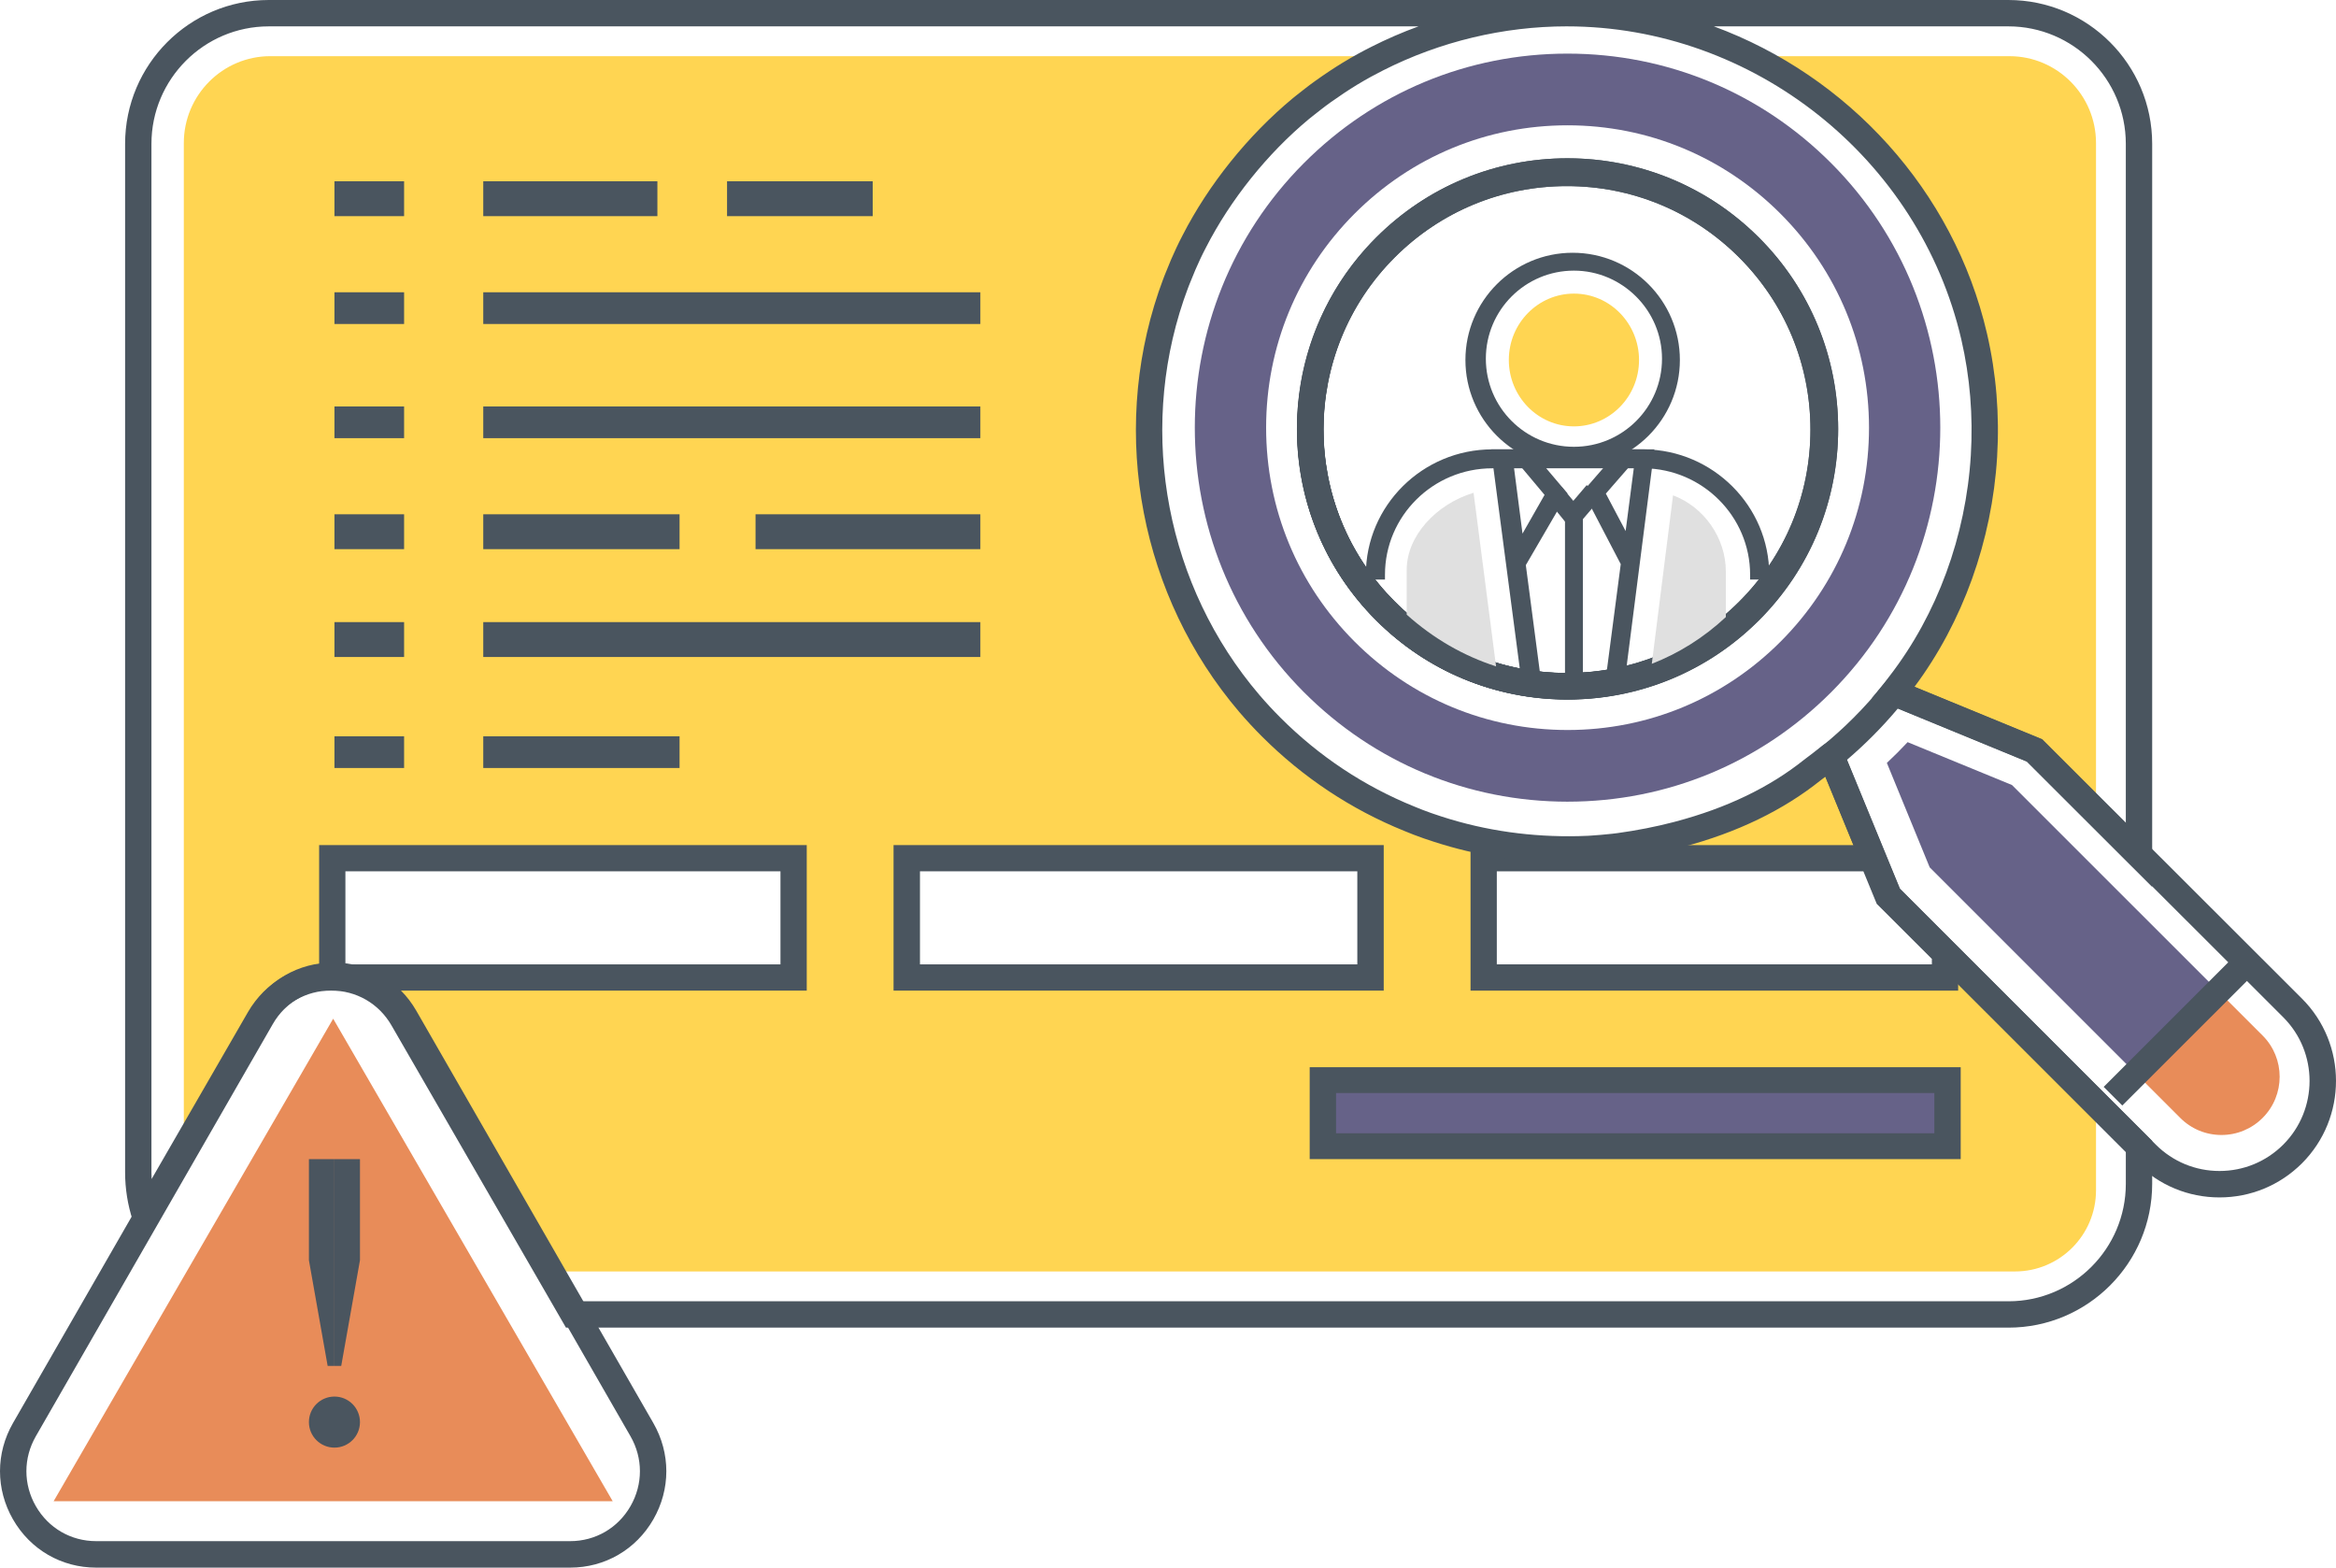<?xml version="1.0" encoding="UTF-8"?>
<svg width="915px" height="614px" viewBox="0 0 915 614" version="1.1" xmlns="http://www.w3.org/2000/svg" xmlns:xlink="http://www.w3.org/1999/xlink">
    <!-- Generator: Sketch 59.1 (86144) - https://sketch.com -->
    <title>t-account-locking</title>
    <desc>Created with Sketch.</desc>
    <g id="Page-1" stroke="none" stroke-width="1" fill="none" fill-rule="evenodd">
        <g id="t-account-locking" fill-rule="nonzero">
            <path d="M311.667,382.993 L130.488,382.993 L130.488,335.984 L311.667,335.984 L311.667,382.993 Z M355.875,335.984 L537.086,335.984 L537.086,382.993 L355.875,382.993 L355.875,335.984 Z M762.476,450.819 L517.96,450.819 L517.96,424.386 L762.476,424.386 L762.476,450.819 Z M787.109,22.007 L687.196,22.007 C702.609,29.693 717.06,39.999 729.893,52.854 C789.517,112.546 793.541,206.844 742.039,271.258 L797.086,293.936 L820.996,317.888 L820.996,56.022 C821,37.275 805.791,22.007 787.109,22.007 Z M762.508,373.514 L762.508,382.993 L581.33,382.993 L581.33,335.984 L733.916,335.984 L717.539,296.037 C717.435,296.105 717.332,296.209 717.228,296.277 C716.335,297 715.438,297.723 714.544,298.414 C713.651,299.105 712.722,299.793 711.825,300.483 C711.31,300.863 710.792,301.242 710.277,301.654 C694.314,313.27 676.697,321.643 658.393,326.78 C657.979,326.92 657.568,327.02 657.153,327.124 C649.792,329.121 642.291,330.604 634.722,331.534 C633.964,331.638 633.207,331.742 632.453,331.81 C630.938,331.982 629.426,332.154 627.879,332.257 C626.467,332.397 625.023,332.497 623.612,332.569 C623.269,332.569 622.922,332.605 622.579,332.637 C621.271,332.705 619.999,332.741 618.691,332.776 C617.176,332.812 615.664,332.844 614.149,332.844 C597.153,332.844 580.122,330.224 563.744,324.919 C562.472,324.504 561.232,324.092 559.96,323.644 L559.924,323.644 C557.448,322.75 554.971,321.819 552.527,320.816 C532.812,312.819 514.337,300.827 498.338,284.801 C495.343,281.801 492.488,278.701 489.772,275.529 C451.135,230.449 440.918,169.343 459.15,115.782 C459.633,114.368 460.115,112.958 460.666,111.544 C461.112,110.338 461.559,109.131 462.077,107.925 C463.246,104.925 464.521,101.961 465.897,99.033 C466.619,97.483 467.377,95.965 468.166,94.447 C475.771,79.419 485.816,65.358 498.341,52.815 C502.161,48.988 506.082,45.404 510.177,42.061 C510.556,41.785 510.899,41.474 511.242,41.198 C512.343,40.267 513.479,39.373 514.615,38.546 C515.955,37.479 517.335,36.477 518.711,35.478 C520.501,34.203 522.288,32.929 524.114,31.755 C525.8,30.616 527.519,29.55 529.242,28.479 C529.381,28.411 529.517,28.308 529.656,28.24 C531.411,27.205 533.166,26.17 534.956,25.172 C536.607,24.277 538.226,23.414 539.877,22.587 C540.255,22.379 540.634,22.208 541.013,22 L105.888,22 C87.205,22 72,37.268 72,56.018 L72,399.635 C72,399.635 72,426.14 72,451.61 L102.175,399.224 C114.665,377.581 145.869,377.581 158.358,399.224 L215.263,498 L789.246,498 C806.792,498 821,483.767 821,466.19 L821,432.104 L762.508,373.514 Z" id="Shape" fill="#FFD552"></path>
            <path d="M542,388 L350,388 L350,331 L542,331 L542,388 Z M360.349,377.721 L531.655,377.721 L531.655,341.272 L360.349,341.272 L360.349,377.721 L360.349,377.721 Z" id="Shape" fill="#4A555F"></path>
            <polygon id="Path" fill="#666288" points="518 423 518 427.856 518 450 528.322 450 752.678 450 763 450 763 427.856 763 423 608.463 423"></polygon>
            <path d="M316,388 L125,388 L125,331 L316,331 L316,388 L316,388 Z M135.293,377.723 L305.707,377.723 L305.707,341.273 L135.293,341.273 L135.293,377.723 Z" id="Shape" fill="#4A555F"></path>
            <path d="M767,388 L576,388 L576,331 L736.793,331 L743.85,348.203 L767,371.313 L767,388 L767,388 Z M586.294,377.721 L756.706,377.721 L756.706,375.568 L735.11,354.01 L729.881,341.276 L586.294,341.276 L586.294,377.721 Z" id="Shape" fill="#4A555F"></path>
            <path d="M768,454 L513,454 L513,418 L768,418 L768,454 Z M523.326,443.88 L757.67,443.88 L757.67,428.113 L523.326,428.113 L523.326,443.88 Z" id="Shape" fill="#4A555F"></path>
            <path d="M613.998,274 C585.66,274 559.026,262.979 539.005,242.969 C531.386,235.353 525.006,226.71 520.048,217.279 L519.454,216.098 C499.777,177.493 505.834,130.042 534.692,97.611 C536.061,96.064 537.515,94.539 539.005,93.046 C559.033,73.028 585.66,62 613.977,62 C632.483,62 650.655,66.819 666.628,75.949 L666.649,75.949 L667.903,76.669 C675.544,81.184 682.644,86.694 688.999,93.042 C730.334,134.396 730.334,201.647 688.999,242.961 C688.017,243.942 687.079,244.848 686.061,245.79 C666.431,263.982 640.84,274 613.998,274 Z M529.799,213.577 C534.187,221.658 539.74,229.08 546.324,235.657 C564.389,253.713 588.425,263.66 614.002,263.66 C638.225,263.66 661.319,254.623 679.033,238.21 C679.95,237.362 680.803,236.545 681.688,235.657 C718.989,198.371 718.989,137.679 681.684,100.361 C676.175,94.854 670.045,90.045 663.458,86.064 L662.609,85.581 C647.933,76.923 631.118,72.347 613.98,72.347 C588.425,72.347 564.399,82.297 546.324,100.361 C544.987,101.696 543.68,103.067 542.44,104.471 C516.122,134.038 510.813,177.418 529.208,212.435 L529.799,213.577 Z" id="Shape" fill="#4A555F"></path>
            <path d="M786.729,520 L221.684,520 L153.319,401.589 C148.39,393.057 139.553,387.964 129.69,387.964 C119.824,387.964 110.99,393.053 106.057,401.592 L55.617,488.968 L52.01,478.013 C50.012,471.944 49,465.589 49,459.127 L49,56.334 C49,25.274 74.242,0 105.271,0 L613.717,0 L613.717,10.322 C588.9,10.322 564.027,16.284 541.778,27.557 C540.155,28.372 538.589,29.205 536.987,30.07 C535.304,31.003 533.606,31.968 531.908,33.005 L531.521,33.216 L531.529,33.226 C529.859,34.259 528.193,35.285 526.563,36.386 C524.758,37.583 523.013,38.784 521.273,40.024 C519.993,40.95 518.677,41.908 517.394,42.923 C516.211,43.824 515.12,44.682 514.066,45.536 L513.74,45.808 C513.429,46.065 513.111,46.326 512.772,46.569 C496.464,60.108 482,78.108 472.316,97.048 C471.54,98.535 470.814,99.979 470.124,101.459 C468.795,104.29 467.558,107.167 466.439,110.033 C465.899,111.295 465.492,112.399 465.08,113.5 C464.551,114.901 464.062,116.253 463.597,117.636 C445.691,170.506 457.059,229.706 493.26,272.147 C495.949,275.278 498.741,278.298 501.55,281.101 C516.69,296.245 534.353,307.961 554.043,315.928 C556.048,316.775 558.118,317.572 560.381,318.373 L560.384,318.373 L561.753,318.845 C562.772,319.202 563.777,319.556 564.803,319.863 C582.037,325.439 600.022,327.895 618.174,327.494 C619.586,327.459 620.737,327.423 621.914,327.362 C622.164,327.33 622.686,327.284 623.211,327.284 C624.33,327.226 625.656,327.13 626.979,326.998 L627.358,326.965 C628.727,326.84 630.114,326.715 631.476,326.562 C632.259,326.486 632.945,326.394 633.625,326.301 C641.178,325.26 648.528,323.816 655.47,322.011 C655.867,321.915 656.121,321.854 656.375,321.768 C676.361,316.475 693.184,308.361 706.683,297.549 C707.269,297.081 707.841,296.656 708.423,296.234 L711.026,294.25 C711.83,293.635 712.627,292.989 713.432,292.342 L714,291.913 C713.904,291.977 713.804,292.052 713.7,292.131 L714.372,291.634 L719.588,288.263 L744.096,347.975 L843,446.864 L843,463.659 C843,494.73 817.758,520 786.729,520 Z M227.643,509.678 L786.729,509.678 C812.064,509.678 832.676,489.036 832.676,463.67 L832.676,451.149 L735.334,353.822 L714.98,304.23 L714.615,304.512 C714.043,304.93 713.589,305.263 713.135,305.624 C698.511,317.336 680.404,326.1 659.327,331.669 C659.138,331.744 658.634,331.873 658.13,332.002 C650.737,333.921 642.987,335.444 635.037,336.541 C634.204,336.655 633.371,336.762 632.538,336.841 C631.204,336.995 629.735,337.127 628.295,337.259 L627.948,337.291 C626.482,337.431 624.991,337.545 623.451,337.613 C623.05,337.62 622.89,337.642 622.729,337.66 C621.184,337.745 619.958,337.785 618.707,337.817 C616.855,337.86 615.304,337.895 613.749,337.895 C595.986,337.895 578.487,335.15 561.739,329.728 C560.706,329.421 559.598,329.035 558.465,328.638 L557.814,328.42 C555.008,327.444 552.484,326.483 550.1,325.475 C529.191,317.015 510.377,304.533 494.251,288.406 C491.259,285.418 488.284,282.209 485.414,278.867 C446.853,233.66 434.748,170.628 453.806,114.344 C454.302,112.853 454.842,111.392 455.378,109.955 C455.865,108.643 456.337,107.381 456.88,106.116 C458.017,103.199 459.346,100.104 460.769,97.084 C461.52,95.479 462.314,93.892 463.136,92.312 C473.428,72.196 488.817,53.042 506.441,38.427 C506.855,38.116 506.988,37.998 507.124,37.883 L507.595,37.501 C508.693,36.604 509.876,35.675 511.063,34.777 C512.371,33.734 513.805,32.69 515.249,31.646 C517.119,30.317 518.956,29.044 520.829,27.804 C522.538,26.653 524.311,25.556 526.084,24.459 L526.452,24.251 C526.47,24.23 526.542,24.183 526.642,24.13 C528.419,23.05 530.199,22.039 532.011,21.031 C533.766,20.077 535.436,19.19 537.137,18.343 C543.129,15.305 549.306,12.631 555.612,10.33 L105.267,10.33 C79.933,10.33 59.32,30.971 59.32,56.337 L59.32,459.13 C59.32,460.02 59.345,460.903 59.388,461.79 L97.11,396.431 C103.912,384.665 116.088,377.645 129.683,377.645 C143.278,377.645 155.454,384.665 162.256,396.427 L227.643,509.678 Z M843,347.378 L793.825,298.264 L733.275,273.366 L737.68,267.976 C738.552,266.907 739.395,265.806 740.203,264.706 C758.789,240.597 770.046,209.937 771.962,178.284 C772.891,162.907 771.64,147.667 768.244,132.994 C751.771,61.92 686.782,10.326 613.713,10.326 L613.713,0 L786.658,0 C817.723,0 843,25.27 843,56.334 L843,347.378 L843,347.378 Z M749.877,269.03 L799.663,289.5 L832.672,322.49 L832.672,56.334 C832.672,30.964 812.028,10.326 786.658,10.326 L671.321,10.326 C723.727,29.641 765.27,74.427 778.3,130.664 C781.925,146.305 783.255,162.536 782.264,178.909 C780.277,211.782 768.795,243.689 749.877,269.03 Z" id="Shape" fill="#4A555F"></path>
            <path d="M223.34,614 L37.657,614 C24.063,614 11.892,606.943 5.096,595.118 C-1.699,583.298 -1.699,569.183 5.096,557.362 L97.938,395.878 C104.733,384.057 116.905,377 130.499,377 C144.089,377 156.264,384.057 163.059,395.878 L255.901,557.362 C262.7,569.187 262.7,583.301 255.901,595.122 C249.102,606.943 236.931,614 223.34,614 Z M130.499,387.371 C120.636,387.371 111.807,392.486 106.878,401.061 L14.036,562.546 C9.107,571.122 9.107,581.359 14.036,589.935 C18.966,598.511 27.795,603.629 37.657,603.629 L223.34,603.629 C233.199,603.629 242.028,598.511 246.957,589.939 C251.887,581.363 251.887,571.122 246.957,562.546 L154.119,401.061 C149.186,392.486 140.357,387.371 130.499,387.371 Z" id="Shape" fill="#4A555F"></path>
            <polygon id="Path" fill="#E88C59" points="21 588 130.502 399 240 588"></polygon>
            <g id="Group" transform="translate(508, 62)" fill="#4A555F">
                <path d="M105.767,211.893 C77.536,211.893 50.993,200.899 31.029,180.94 C-10.174,139.745 -10.174,72.724 31.029,31.532 C50.983,11.58 77.522,0.589 105.75,0.589 C133.981,0.589 160.52,11.577 180.481,31.532 C200.449,51.494 211.45,78.027 211.461,106.247 C211.468,134.474 200.481,160.999 180.513,180.947 C160.545,200.899 134.002,211.893 105.767,211.893 Z M105.746,10.895 C80.274,10.895 56.326,20.808 38.315,38.815 C1.131,75.989 1.131,136.476 38.315,173.649 C56.333,191.663 80.288,201.584 105.764,201.584 C131.243,201.584 155.198,191.663 173.217,173.649 C191.232,155.653 201.148,131.712 201.141,106.243 C201.13,80.778 191.204,56.833 173.181,38.815 C155.173,20.808 131.222,10.895 105.746,10.895 Z" id="Shape"></path>
                <path d="M105.767,211.893 C77.536,211.893 50.993,200.899 31.029,180.94 C-10.174,139.745 -10.174,72.724 31.029,31.532 C50.983,11.58 77.522,0.589 105.75,0.589 C133.981,0.589 160.52,11.577 180.481,31.532 C200.449,51.494 211.45,78.027 211.461,106.247 C211.468,134.474 200.481,160.999 180.513,180.947 C160.545,200.899 134.002,211.893 105.767,211.893 Z M105.746,10.895 C80.274,10.895 56.326,20.808 38.315,38.815 C1.131,75.989 1.131,136.476 38.315,173.649 C56.333,191.663 80.288,201.584 105.764,201.584 C131.243,201.584 155.198,191.663 173.217,173.649 C191.232,155.653 201.148,131.712 201.141,106.243 C201.13,80.778 191.204,56.833 173.181,38.815 C155.173,20.808 131.222,10.895 105.746,10.895 Z" id="Shape"></path>
            </g>
            <path d="M614.007,274 C585.689,274 559.069,262.974 539.049,242.954 C519.03,222.935 508,196.314 508,167.996 C508,139.679 519.026,113.058 539.049,93.039 C559.061,73.026 585.672,62 613.971,62 C642.289,62 668.913,73.03 688.94,93.06 C708.963,113.079 719.993,139.7 720,168.007 C720.007,196.314 708.984,222.931 688.961,242.954 C668.942,262.97 642.321,274 614.007,274 Z M613.971,72.339 C588.435,72.339 564.421,82.284 546.36,100.345 C528.291,118.414 518.343,142.439 518.343,167.993 C518.343,193.543 528.291,217.569 546.36,235.637 C564.428,253.705 588.453,263.654 614.007,263.654 C639.558,263.654 663.583,253.705 681.651,235.637 C699.716,217.569 709.661,193.55 709.657,168 C709.65,142.457 699.694,118.435 681.626,100.363 C663.554,82.295 639.525,72.339 613.971,72.339 Z" id="Shape" fill="#4A555F"></path>
            <path d="M614.014,314 C574.988,313.996 538.304,298.757 510.717,271.089 C453.761,213.965 453.761,121.02 510.717,63.897 C538.297,36.236 574.97,21 613.975,21 C652.99,21 689.678,36.243 717.276,63.919 C774.232,121.042 774.243,213.976 717.301,271.085 C689.714,298.757 653.033,313.996 614.021,313.996 C614.021,314 614.021,314 614.014,314 Z M613.975,49.08 C582.45,49.08 552.81,61.394 530.517,83.752 C508.218,106.117 495.933,135.859 495.933,167.495 C495.933,199.13 508.214,228.868 530.517,251.237 C552.821,273.602 582.471,285.924 614.014,285.924 C645.554,285.924 675.208,273.606 697.511,251.237 C719.811,228.872 732.092,199.134 732.082,167.505 C732.075,135.884 719.786,106.15 697.486,83.781 C675.172,61.405 645.514,49.08 613.975,49.08 Z" id="Shape" fill="#666288"></path>
            <g id="Group" transform="translate(739, 290)">
                <path d="M147.257,115.602 L129.677,98.029 L97.42,130.286 L114.993,147.859 C119.306,152.171 125.035,154.546 131.125,154.546 C137.211,154.546 142.94,152.171 147.253,147.859 C156.151,138.965 156.151,124.492 147.257,115.602 Z" id="Path" fill="#E88C59"></path>
                <path d="M49.086,17.477 L8.204,0.684 C6.891,2.089 5.557,3.466 4.209,4.814 C2.857,6.166 1.481,7.5 0.075,8.816 L16.851,49.72 L97.42,130.289 L129.677,98.033 L49.086,17.477 Z" id="Path" fill="#666288"></path>
            </g>
            <path d="M869.369,469 C857.173,469 845.717,464.255 837.097,455.643 L735.455,354.059 L711,294.501 L713.951,292.071 C718.279,288.509 722.223,284.94 726.006,281.159 C730.144,277.023 734.103,272.605 737.782,268.021 L740.206,265 L799.984,289.57 L901.662,391.122 C919.444,408.894 919.447,437.836 901.665,455.643 C893.024,464.259 881.557,469 869.369,469 Z M744.247,348.207 L844.419,448.322 C851.081,454.98 859.942,458.647 869.369,458.647 C878.796,458.647 887.663,454.977 894.34,448.318 C908.08,434.553 908.08,412.173 894.336,398.433 L794.129,298.35 L743.39,277.496 C740.195,281.299 736.821,284.979 733.325,288.47 C730.227,291.566 726.921,294.627 723.464,297.59 L744.247,348.207 Z" id="Shape" fill="#4A555F"></path>
            <polygon id="Path" fill="#4A555F" points="881 383.32 831.288 433 824 425.709 873.712 376"></polygon>
            <g id="Group" transform="translate(121, 454)" fill="#4A555F">
                <polygon id="Path" points="10 81 7.338 81 0 39.594 0 0 10 0"></polygon>
                <polygon id="Path" points="10 81 12.658 81 20 39.594 20 0 10 0"></polygon>
                <circle id="Oval" cx="10" cy="103" r="10"></circle>
            </g>
            <g id="Group" transform="translate(535, 99)">
                <path d="M141,124.869 L141,142.693 C132.205,150.883 122.459,156.905 112,161 L120.32,95 C132.443,99.577 141,111.62 141,124.869 Z" id="Path" fill="#E0E0E0"></path>
                <path d="M51,162 C38.273,157.901 26.524,151.149 16,141.745 L16,124.142 C16,111.121 27.259,98.582 42.189,94 L51,162 Z" id="Path" fill="#E0E0E0"></path>
                <path d="M81.5,68 C67.307,68 56,56.226 56,42 C56,27.528 67.547,16 81.5,16 C95.693,16 107,27.774 107,42 C107,56.472 95.453,68 81.5,68 Z" id="Path" fill="#FFD552"></path>
                <g fill="#4A555F">
                    <path d="M81,84 C57.828,84 39,65.172 39,42 C39,18.828 57.828,9.09494702e-13 81,9.09494702e-13 C104.172,9.09494702e-13 123,18.828 123,42 C123,65.172 104.172,84 81,84 Z M81.5,7 C62.441,7 47,22.441 47,41.5 C47,60.559 62.441,76 81.5,76 C100.559,76 116,60.559 116,41.5 C116,22.441 100.318,7 81.5,7 Z" id="Shape"></path>
                    <path d="M158,128 L150.511,128 L150.511,126.085 C150.511,103.338 131.908,84.662 108.957,84.423 L49.526,84.423 C26.333,84.423 7.489,103.099 7.489,126.085 L7.489,128 L0,128 L0,126.085 C0,99.028 22.226,77 49.526,77 L108.957,77 C136.015,77.239 158,99.268 158,126.085 L158,128 L158,128 Z" id="Path"></path>
                    <path d="M60.707,166 L49,77 L64.366,77 L79,94.272 L62.659,122.34 L68.268,165.04 L60.707,166 Z M58,84 L61.36,110 L70,94.833 L61.12,84.241 L58,84.241 L58,84 Z" id="Shape"></path>
                    <path d="M101.752,165 L94.333,164.043 L99.838,121.957 L85,93.5 L99.359,77 L113,77 L101.752,165 Z M94,94.337 L101.75,109 L105,84 L103,84 L94,94.337 Z" id="Shape"></path>
                    <rect id="Rectangle" x="78" y="103" width="7" height="64"></rect>
                    <polygon id="Path" points="81.023 109 71 96.671 76.727 91.74 81.261 97.164 86.511 91 92 96.178"></polygon>
                </g>
            </g>
            <g id="Group-9" transform="translate(131, 71)" fill="#4A555F">
                <rect id="Rectangle" x="0" y="0" width="27.284" height="13.664"></rect>
                <rect id="Rectangle" x="58.289" y="0" width="68.211" height="13.664"></rect>
                <rect id="Rectangle" x="0" y="43.477" width="27.284" height="12.422"></rect>
                <rect id="Rectangle" x="58.289" y="43.477" width="194.711" height="12.422"></rect>
                <rect id="Rectangle" x="0" y="88.195" width="27.284" height="12.422"></rect>
                <rect id="Rectangle" x="58.289" y="88.195" width="194.711" height="12.422"></rect>
                <rect id="Rectangle" x="0" y="130.43" width="27.284" height="13.664"></rect>
                <rect id="Rectangle" x="58.289" y="130.43" width="76.892" height="13.664"></rect>
                <rect id="Rectangle" x="0" y="172.664" width="27.284" height="13.664"></rect>
                <rect id="Rectangle" x="58.289" y="172.664" width="194.711" height="13.664"></rect>
                <rect id="Rectangle" x="0" y="217.383" width="27.284" height="12.422"></rect>
                <rect id="Rectangle" x="58.289" y="217.383" width="76.892" height="12.422"></rect>
                <rect id="Rectangle" x="153.784" y="0" width="57.049" height="13.664"></rect>
                <rect id="Rectangle" x="164.946" y="130.43" width="88.054" height="13.664"></rect>
            </g>
        </g>
    </g>
</svg>
